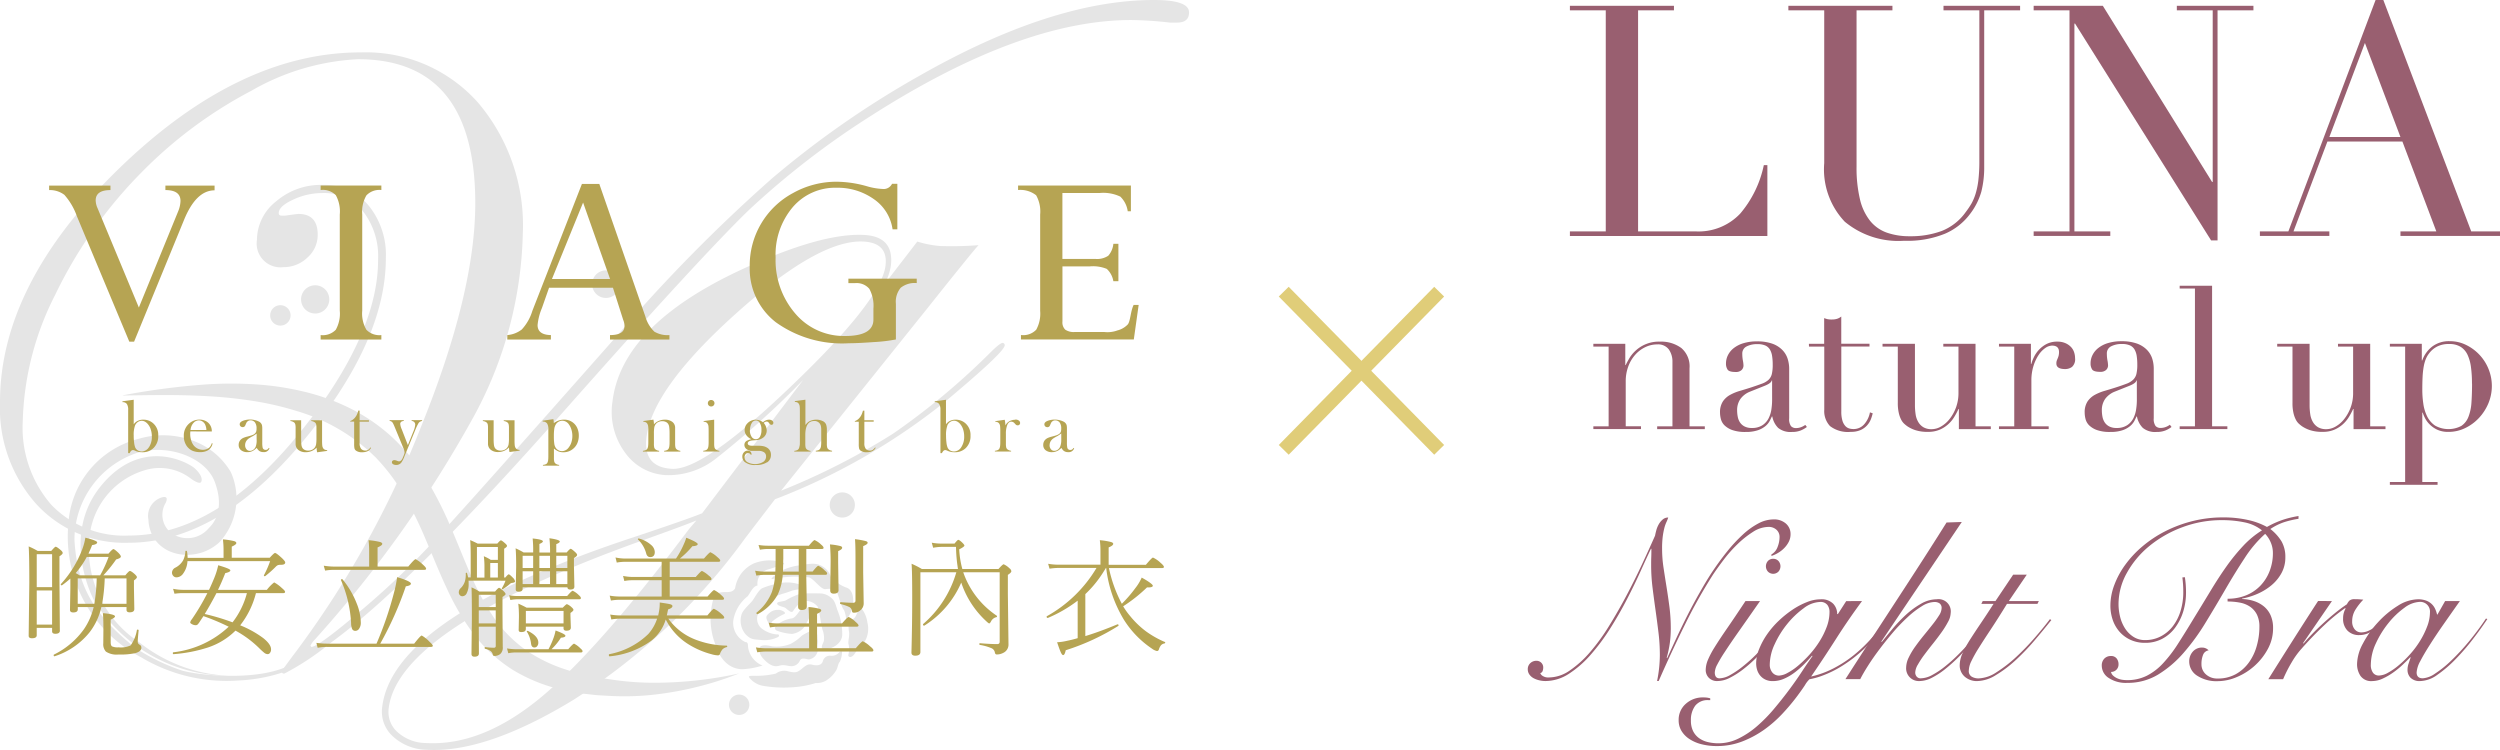 <svg xmlns="http://www.w3.org/2000/svg" xmlns:xlink="http://www.w3.org/1999/xlink" width="180" height="54" viewBox="0 0 180 54">
  <rect x="0" y="0" width="180" height="54" fill="#333333" stroke="none"/>
  <defs>
    <clipPath id="clip-path">
      <rect id="Rectangle_1" data-name="Rectangle 1" width="85.612" height="54" fill="none"/>
    </clipPath>
    <clipPath id="clip-path-2">
      <rect id="Rectangle_2" data-name="Rectangle 2" width="70" height="53.715" fill="none"/>
    </clipPath>
    <clipPath id="clip-logo">
      <rect width="180" height="54"/>
    </clipPath>
  </defs>
  <g id="logo" clip-path="url(#clip-logo)">
    <rect width="180" height="54" fill="#fff"/>
    <g id="x" transform="translate(1 -0.182)">
      <line id="Line_1" data-name="Line 1" x2="0.14" y2="15.967" transform="translate(102.62 21.182) rotate(45)" fill="none" stroke="#e0cd79" stroke-width="1"/>
      <line id="Line_2" data-name="Line 2" x1="0.14" y2="15.967" transform="translate(102.719 32.472) rotate(135)" fill="none" stroke="#e0cd79" stroke-width="1"/>
    </g>
    <g id="Group_2" data-name="Group 2">
      <g id="Group_1" data-name="Group 1" clip-path="url(#clip-path)">
        <path id="Path_1" data-name="Path 1" d="M85.612.89q0,.736-.863.736h-.524a26.8,26.8,0,0,0-2.774-.184q-7.954,0-18.744,6.9a59.589,59.589,0,0,0-8.786,6.779q-3.484,3.376-13.071,14.2Q29.534,42.148,23.8,46.289A19.049,19.049,0,0,1,20.47,48.5c-.123,0-.185-.057-.185-.169q0-.031.678-.951A69.539,69.539,0,0,0,30.32,30.715q3.9-9.635,3.9-16.08,0-10.371-8.447-10.372A17.039,17.039,0,0,0,18.1,6.534a31.779,31.779,0,0,0-7.923,5.89,32.665,32.665,0,0,0-6.212,8.819,21.175,21.175,0,0,0-2.327,9.1A8.452,8.452,0,0,0,3.7,36.351a7.273,7.273,0,0,0,5.58,2.208q6.844,0,13.318-8.711,4.624-6.228,4.624-11.136A5.29,5.29,0,0,0,26.127,15.2a3.647,3.647,0,0,0-2.944-1.3,4.936,4.936,0,0,0-2.081.476q-1.033.476-1.033.966c0,.122.072.184.216.184h.247c.575-.081.894-.122.956-.122q1.388,0,1.387,1.5a2.169,2.169,0,0,1-.74,1.641,2.452,2.452,0,0,1-1.727.69A1.713,1.713,0,0,1,18.5,17.27a3.552,3.552,0,0,1,1.387-2.776,4.924,4.924,0,0,1,3.3-1.181,4.2,4.2,0,0,1,3.33,1.457,5.622,5.622,0,0,1,1.264,3.819q0,6.012-5.976,13.19-6.1,7.3-12.568,7.3a8.6,8.6,0,0,1-6.654-2.821A10.4,10.4,0,0,1,0,28.957Q0,20.431,8.606,12.1T25.973,3.773a10.8,10.8,0,0,1,8.436,3.605,13.645,13.645,0,0,1,3.233,9.467A28.865,28.865,0,0,1,34.1,30.01,85.919,85.919,0,0,1,22.659,46.059a1.632,1.632,0,0,0-.308.429l.062.092q.523,0,3.853-2.854a58.129,58.129,0,0,0,5.3-5.124Q34.035,35.932,44.578,24A115.444,115.444,0,0,1,55.554,12.873,67.623,67.623,0,0,1,66.189,5.462Q75.777,0,83.083,0q2.527,0,2.528.89" fill="#e5e5e5"/>
        <path id="Path_2" data-name="Path 2" d="M130.814,60.846q-.06.509-4.393,4.124a45.755,45.755,0,0,1-12.14,6.935l-2.135,2.789a45.149,45.149,0,0,1-12.4,11.669q-6.3,3.826-10.539,3.579a3.68,3.68,0,0,1-2.45-.976A2.4,2.4,0,0,1,86,86.874q.769-6.521,18.174-12.26,3.76-1.253,4.861-1.7l7.274-9.6a64.035,64.035,0,0,1-6.326,5.7,5.537,5.537,0,0,1-3.514,1.155,3.854,3.854,0,0,1-3-1.648,4.927,4.927,0,0,1-.889-3.639q.649-5.5,9.288-9.513,5.77-2.672,8.857-2.493,2.153.126,1.9,2.225a3.926,3.926,0,0,1-.484,1.349l2.388-3.1a7.463,7.463,0,0,0,1.66.322,24.429,24.429,0,0,0,2.753-.063q-.285.271-3.72,4.587l-10.5,13.092a49.438,49.438,0,0,0,8.053-4.1,51.066,51.066,0,0,0,7.115-5.948q.613-.6.793-.594a.167.167,0,0,1,.139.2m-22.2,12.585q-.723.31-4.269,1.576-17.21,6.232-17.885,11.957a1.938,1.938,0,0,0,.63,1.7,3.1,3.1,0,0,0,2.038.792q3.947.23,8.1-3.129T108.1,74.042Zm13.619-18.355q.191-1.622-1.567-1.725-3.229-.188-9.231,5.209t-6.415,8.9q-.252,2.131,1.83,2.253,2.117.124,7.844-5.242,7.231-6.782,7.539-9.391" transform="translate(-58.483 -35.958)" fill="#e5e5e5"/>
        <path id="Path_3" data-name="Path 3" d="M69.817,65.244A1.016,1.016,0,1,1,68.8,64.233a1.013,1.013,0,0,1,1.016,1.011" transform="translate(-46.108 -43.692)" fill="#e5e5e5"/>
        <path id="Path_4" data-name="Path 4" d="M188.624,111.763a.906.906,0,1,1-.906-.9.9.9,0,0,1,.906.9" transform="translate(-127.072 -75.41)" fill="#e5e5e5"/>
        <path id="Path_5" data-name="Path 5" d="M135.3,61.864a.992.992,0,1,1-.992-.987.99.99,0,0,1,.992.987" transform="translate(-90.683 -41.409)" fill="#e5e5e5"/>
        <path id="Path_6" data-name="Path 6" d="M62.3,69.448a.734.734,0,1,1-.734-.73.732.732,0,0,1,.734.73" transform="translate(-41.379 -46.743)" fill="#e5e5e5"/>
        <path id="Path_7" data-name="Path 7" d="M165.592,157.118a.733.733,0,1,1-.734-.73.732.732,0,0,1,.734.73" transform="translate(-111.64 -106.377)" fill="#e5e5e5"/>
        <path id="Path_8" data-name="Path 8" d="M27.647,87.257c1.966-.028,4.026-.077,6.141.05a32.045,32.045,0,0,1,3.2.334,21.71,21.71,0,0,1,3.192.735A13.491,13.491,0,0,1,45.841,91.7a13.918,13.918,0,0,1,2.046,2.718,28.725,28.725,0,0,1,1.58,3.226c.486,1.134.947,2.3,1.484,3.445a17.891,17.891,0,0,0,1.941,3.321,10.834,10.834,0,0,0,2.856,2.612,11.931,11.931,0,0,0,3.442,1.4l.438.1c.146.035.293.054.439.081.293.047.583.111.874.136s.58.068.867.094l.853.048a19.21,19.21,0,0,0,3.347-.1,23.851,23.851,0,0,0,3.135-.583,23.109,23.109,0,0,0,2.881-.932,28.642,28.642,0,0,1-6.066.672,20.652,20.652,0,0,1-3.182-.24l-.81-.12c-.268-.049-.532-.106-.8-.157s-.528-.128-.792-.191c-.131-.035-.265-.063-.394-.105l-.388-.124a11.027,11.027,0,0,1-2.906-1.406,9.563,9.563,0,0,1-2.289-2.3,17.708,17.708,0,0,1-1.653-3.029c-.486-1.09-.932-2.245-1.434-3.417a26.806,26.806,0,0,0-1.733-3.45,14.8,14.8,0,0,0-2.429-3.041,13.032,13.032,0,0,0-3.134-2.18,15.613,15.613,0,0,0-3.446-1.23,20.456,20.456,0,0,0-3.454-.5,27.367,27.367,0,0,0-3.327,0,51.469,51.469,0,0,0-6.142.794" transform="translate(-18.806 -58.779)" fill="#e5e5e5"/>
        <path id="Path_9" data-name="Path 9" d="M161.766,128.2a.493.493,0,0,1-.372.253c-.3.069-.894-.115-1.161.4a5.148,5.148,0,0,0,.116,3.406c.5,1.605,1.52,1.767,1.938,1.767a5.61,5.61,0,0,0,1.451-.266,1.67,1.67,0,0,1-1.044-1.373c0-.381-.162-.289-.209-.324a1.523,1.523,0,0,1-.847-1.57,2.787,2.787,0,0,1,1.033-1.72c.209-.277.382-.728.708-.774a1.051,1.051,0,0,1,.754-1.155c.592-.173,1.172-.392,1.172-.392s-.082-.208-.488-.208a3.082,3.082,0,0,0-1.694.161,2.352,2.352,0,0,0-1.357,1.791" transform="translate(-108.837 -85.842)" fill="#e5e5e5"/>
        <path id="Path_10" data-name="Path 10" d="M173.755,128.057a8.615,8.615,0,0,1,2.663-.122c.383.156.8.831,1.149.849,0,0,.626-.1.783.1s.383,1.23.575,1.4a2.119,2.119,0,0,1,.157.744,3.681,3.681,0,0,0,.487-.987c.017-.278.122-1.109-.418-1.351a2.516,2.516,0,0,1-1.184-.838,1.371,1.371,0,0,0-1.41-.894,8.494,8.494,0,0,0-.923.121,4.231,4.231,0,0,0-1.427.485c-.331.278-.619.515-.453.485" transform="translate(-118.157 -86.364)" fill="#e5e5e5"/>
        <path id="Path_11" data-name="Path 11" d="M191.356,137.676s-.263.069-.3.242a1.715,1.715,0,0,0,0,.676c.052.329-.1.728-.033.9a1.618,1.618,0,0,1-.018.762c-.019.19.242.26.486-.122s.383-.433.383-.433a1.832,1.832,0,0,0,.5-1.784,2.024,2.024,0,0,0-.383-.953c-.1-.121-.171-.138-.277.1s-.175.515-.365.606" transform="translate(-129.925 -93.107)" fill="#e5e5e5"/>
        <path id="Path_12" data-name="Path 12" d="M175.328,146.678a1.791,1.791,0,0,1-.157.675c-.122.139-.122.278-.226.555a2.165,2.165,0,0,1-.8.831,1.322,1.322,0,0,1-.713.156,6.9,6.9,0,0,1-1.741.311,8.792,8.792,0,0,1-2.124-.121,1.644,1.644,0,0,1-.914-.571c-.043-.087-.1-.138.322-.138a6.219,6.219,0,0,0,1.584-.159,1,1,0,0,1,.923-.153c.47.1.592.087.9-.156s.458-.416.8-.33.676.052.763-.259a.526.526,0,0,1,.609-.381.726.726,0,0,0,.575-.26c.122-.122.2-.087.192,0" transform="translate(-114.699 -99.718)" fill="#e5e5e5"/>
        <path id="Path_13" data-name="Path 13" d="M169.742,131.967a6.858,6.858,0,0,0,.731-.242,4.2,4.2,0,0,1,.8-.122c.052,0,.192-.225-.452-.381a2.84,2.84,0,0,0-1.393,0,5.51,5.51,0,0,0-1.1.328c-.244.122-.522.641-.679.867s-.731.69-.818,1.055a1.523,1.523,0,0,0,.278,1.37c.383.416.575.381,1.1.433a2.226,2.226,0,0,0,1.288-.225c.087-.121.035-.191-.139-.173a2.093,2.093,0,0,1-1.1-.451.92.92,0,0,1-.226-1.039A3.384,3.384,0,0,1,169,132.3a3.207,3.207,0,0,1,.745-.329" transform="translate(-113.448 -89.199)" fill="#e5e5e5"/>
        <path id="Path_14" data-name="Path 14" d="M170.994,143.139s-.122.312.313.762.766.555,1.114.45.592.04.887.037a.664.664,0,0,0,.592-.418c.139-.243.5-.069.627-.069a.745.745,0,0,0,.644-.6c-.052-.528.035-.573,0-.793s.018-.6-.244-.757a4.67,4.67,0,0,0-.888.433,3.248,3.248,0,0,1-.835.606,2.66,2.66,0,0,1-1.3.173c-.39-.1-.936-.152-.913.173" transform="translate(-116.301 -96.422)" fill="#e5e5e5"/>
        <path id="Path_15" data-name="Path 15" d="M178.246,136.2a1.705,1.705,0,0,1,.1.831c-.1.242-.29.554.029.589s1.295-.295,1.294-1.074a4.448,4.448,0,0,0-.314-1.666c-.1-.222-.184-.725-.422-.915a1.31,1.31,0,0,0-.736-.364c-.286-.018-1.191-.018-1.487,0a5,5,0,0,0-1.114.5c-.244.1-.662.07-.61.243s.47.208.592.295.418.409.54.239.5-.742.87-.742a1.086,1.086,0,0,1,.914.415c.113.243.252,1.34.34,1.646" transform="translate(-119.028 -90.868)" fill="#e5e5e5"/>
        <path id="Path_16" data-name="Path 16" d="M177.184,137.019a6.782,6.782,0,0,1-.615,1.247,1.4,1.4,0,0,1-.851.45,3.893,3.893,0,0,1-1.066-.225c-.169-.052-.274-.294.074-.485a2.036,2.036,0,0,1,.94-.4c.383-.018.587-.728.9-.762s.695-.025.615.173" transform="translate(-118.694 -93.074)" fill="#e5e5e5"/>
        <path id="Path_17" data-name="Path 17" d="M173.839,137.6a4.006,4.006,0,0,0-.863.532c-.043.127-.217.269-.356-.036s-.07-.391.209-.617a.885.885,0,0,1,.592-.173c.122-.035.632.184.418.294" transform="translate(-117.371 -93.394)" fill="#e5e5e5"/>
        <path id="Path_18" data-name="Path 18" d="M22.372,102.875a1.669,1.669,0,0,0,.416,2.188,2.008,2.008,0,0,0,2.7-.384c.535-.5,1.07-1.568.416-3.312s-3.269-2.72-5.467-2.128a6.6,6.6,0,0,0-4.635,6.3c.208,3.84,1.872,5.711,4.338,7.751a14.307,14.307,0,0,0,3.358,1.646c.891.3,5.4.879,7.844-.384,0,.177-.417.491-.417.491a11.79,11.79,0,0,1-3.3.623,11.985,11.985,0,0,1-7.034-1.676,9.788,9.788,0,0,1-5.229-9.579,6.73,6.73,0,0,1,5.08-6.149,6.151,6.151,0,0,1,4,.181,5.226,5.226,0,0,1,2.618,2.22,4.638,4.638,0,0,1-.846,5.075,3.512,3.512,0,0,1-1.256.721c-1.823.559-3.738-.364-3.832-2.374a1.394,1.394,0,0,1,1.07-1.626c.267-.029.308.112.178.414" transform="translate(-10.441 -66.672)" fill="#e5e5e5"/>
        <path id="Path_19" data-name="Path 19" d="M28.82,118.53a11.138,11.138,0,0,1-6.477-2.433,8.049,8.049,0,0,1-3.536-7.746,5.6,5.6,0,0,1,4.13-4.671,3.678,3.678,0,0,1,3.15.65s.624.473.743.236-.059-.605-.475-.982-3.8-2.329-6.745,1.278-.535,8.159-.535,8.159a11.416,11.416,0,0,0,9.745,5.507" transform="translate(-12.344 -69.871)" fill="#e5e5e5"/>
        <path id="Path_20" data-name="Path 20" d="M9.939,43.432l3.762,9h.345l3.585-8.739q.871-2.155,2.209-2.154v-.34H16.3v.321q1.087,0,1.087.784a2.138,2.138,0,0,1-.176.766l-2.822,6.906-2.974-7.152a1.425,1.425,0,0,1-.135-.558q0-.745,1.064-.746v-.321H7.928v.321a1.722,1.722,0,0,1,1.1.345,4.7,4.7,0,0,1,.912,1.572m21.909,8.523a1.3,1.3,0,0,1-1.077-.383,2.314,2.314,0,0,1-.3-1.376V43.283a2.337,2.337,0,0,1,.3-1.381,1.291,1.291,0,0,1,1.077-.387v-.321H27.477v.321a1.31,1.31,0,0,1,1.093.373,2.43,2.43,0,0,1,.285,1.395V50.2a2.375,2.375,0,0,1-.29,1.38,1.3,1.3,0,0,1-1.088.379v.321h4.371Zm12.208,0q-.96-.018-.96-.72a4.094,4.094,0,0,1,.311-1.221l.515-1.468h4.6l.74,2.32a1.173,1.173,0,0,1,.093.426q0,.663-1.045.663v.321H52.59v-.321a1.869,1.869,0,0,1-1.084-.246,2.409,2.409,0,0,1-.648-1.089l-3.318-9.55H46.29l-3.569,9.141a3.463,3.463,0,0,1-.757,1.337,1.942,1.942,0,0,1-1.047.406v.321h3.138Zm2.317-9.543,1.942,5.506H44.131Zm24.021,5.483h-4.92v.321h.466a1.205,1.205,0,0,1,1.041.407,2.547,2.547,0,0,1,.295,1.429v.784q0,1.185-2.04,1.184a4.579,4.579,0,0,1-3.578-1.607,5.87,5.87,0,0,1-1.424-4.043,5.288,5.288,0,0,1,1.232-3.623,4.014,4.014,0,0,1,3.159-1.4,4.486,4.486,0,0,1,2.678.817,3.168,3.168,0,0,1,1.352,2.177H69V41.07h-.383a.672.672,0,0,1-.684.369,4.8,4.8,0,0,1-1.14-.2,8.223,8.223,0,0,0-2.165-.321,6.4,6.4,0,0,0-3.133.812,5.909,5.909,0,0,0-3.123,5.32,4.867,4.867,0,0,0,1.88,3.987,8.164,8.164,0,0,0,5.246,1.511q.642,0,1.807-.084a11.571,11.571,0,0,0,1.59-.189V49.712a1.575,1.575,0,0,1,.347-1.159,1.623,1.623,0,0,1,1.155-.337ZM79,51.572a1.29,1.29,0,0,1-1.1.383v.321h8.125l.35-2.487h-.362c-.228.46-.233,1.21-.433,1.415a1.553,1.553,0,0,1-.736.421,2.046,2.046,0,0,1-.946.113H81.776a1.077,1.077,0,0,1-.689-.17.732.732,0,0,1-.2-.586V47.014h1.968a2.633,2.633,0,0,1,1.222.179,1.543,1.543,0,0,1,.476.888h.363V45.387h-.363a1.507,1.507,0,0,1-.368.861,1.453,1.453,0,0,1-.948.227H80.884V41.732h2.664a2.851,2.851,0,0,1,1.507.259,1.82,1.82,0,0,1,.533,1.054h.228V41.194H77.693v.321a1.83,1.83,0,0,1,1.3.379,2.4,2.4,0,0,1,.29,1.389v6.932A2.4,2.4,0,0,1,79,51.572M14.715,58.05a.88.88,0,0,0-.486.13.949.949,0,0,0-.211.2V56.616l-.809.111v.064a.363.363,0,0,1,.316.129.741.741,0,0,1,.094.426v3.114h.106c.069-.146.148-.22.238-.22a.3.3,0,0,1,.108.025l.148.062a1.182,1.182,0,0,0,.426.068,1.1,1.1,0,0,0,.785-.289,1.182,1.182,0,0,0,.354-.907,1.108,1.108,0,0,0-.369-.891,1.037,1.037,0,0,0-.7-.257m.4,1.979a.624.624,0,0,1-.531.308.506.506,0,0,1-.272-.075.459.459,0,0,1-.18-.2,1.288,1.288,0,0,1-.082-.348,3.917,3.917,0,0,1-.032-.522,1.983,1.983,0,0,1,.095-.721.563.563,0,0,1,.194-.246.481.481,0,0,1,.285-.094.5.5,0,0,1,.248.068.763.763,0,0,1,.221.2,1.128,1.128,0,0,1,.194.382,1.6,1.6,0,0,1,.069.473,1.366,1.366,0,0,1-.209.783M19.642,58.9a.821.821,0,0,0-.193-.559.812.812,0,0,0-.3-.219,1,1,0,0,0-.391-.076,1.1,1.1,0,0,0-.706.247,1.135,1.135,0,0,0-.426.937,1.194,1.194,0,0,0,.225.738,1,1,0,0,0,.394.319,1.375,1.375,0,0,0,.558.1,1.039,1.039,0,0,0,.6-.157.746.746,0,0,0,.295-.469l-.056-.02a.753.753,0,0,1-.163.3.584.584,0,0,1-.212.132.76.76,0,0,1-.27.047.833.833,0,0,1-.367-.084.847.847,0,0,1-.294-.234,1.092,1.092,0,0,1-.183-.367,1.531,1.531,0,0,1-.067-.451c0-.039,0-.1.011-.188Zm-1.332-.6a.51.51,0,0,1,.4-.2.462.462,0,0,1,.252.076.553.553,0,0,1,.19.206,1.013,1.013,0,0,1,.1.41H18.109a.876.876,0,0,1,.2-.495m4.413.776a.74.74,0,0,1-.184.095q-.11.04-.34.1a1.7,1.7,0,0,0-.3.1.642.642,0,0,0-.182.131.519.519,0,0,0-.14.369.467.467,0,0,0,.171.38.709.709,0,0,0,.462.141.809.809,0,0,0,.4-.1,1.778,1.778,0,0,0,.267-.21.691.691,0,0,0,.17.213.506.506,0,0,0,.312.093.409.409,0,0,0,.436-.279l-.045-.027a.448.448,0,0,1-.109.117.245.245,0,0,1-.128.029.21.21,0,0,1-.216-.188,1.745,1.745,0,0,1-.022-.34v-.982a1.209,1.209,0,0,0-.021-.269.419.419,0,0,0-.215-.255,1.194,1.194,0,0,0-.3-.109,1.454,1.454,0,0,0-.341-.043,1.5,1.5,0,0,0-.3.031,1.11,1.11,0,0,0-.256.079c-.128.061-.191.138-.191.228a.2.2,0,0,0,.06.15.209.209,0,0,0,.151.06.19.19,0,0,0,.19-.126l.066-.153a.34.34,0,0,1,.32-.211.4.4,0,0,1,.173.04.4.4,0,0,1,.136.106.719.719,0,0,1,.116.455.643.643,0,0,1-.032.227.317.317,0,0,1-.116.145m.154-.038v.443A1.288,1.288,0,0,1,22.8,60a.5.5,0,0,1-.173.216.415.415,0,0,1-.244.081.3.3,0,0,1-.244-.114.438.438,0,0,1-.1-.29.555.555,0,0,1,.124-.358.71.71,0,0,1,.134-.127,2.51,2.51,0,0,1,.266-.156,1.87,1.87,0,0,0,.314-.211M27.219,60.4l.727-.1v-.056a.454.454,0,0,1-.183-.041.3.3,0,0,1-.111-.107.471.471,0,0,1-.057-.179,3.417,3.417,0,0,1-.014-.382V58.091H26.8v.058a.546.546,0,0,1,.275.106.281.281,0,0,1,.081.141,1.206,1.206,0,0,1,.02.261l0,.2v.52a2.764,2.764,0,0,1-.025.445.572.572,0,0,1-.1.239.5.5,0,0,1-.2.159.666.666,0,0,1-.277.059.552.552,0,0,1-.243-.052.4.4,0,0,1-.166-.142.6.6,0,0,1-.072-.224,3.246,3.246,0,0,1-.02-.421V58.091H25.3v.058a.561.561,0,0,1,.275.106.3.3,0,0,1,.079.141,1.153,1.153,0,0,1,.021.261l0,.2v.923a.548.548,0,0,0,.2.451.825.825,0,0,0,.531.162,1.068,1.068,0,0,0,.783-.332,1.6,1.6,0,0,0,.034.332m2.969-3-.027.088a1.387,1.387,0,0,1-.1.251,1.076,1.076,0,0,1-.14.2.74.74,0,0,1-.318.215v.043h.283V59.8a1.481,1.481,0,0,0,.024.321.29.29,0,0,0,.1.152.686.686,0,0,0,.454.122.881.881,0,0,0,.393-.077.545.545,0,0,0,.245-.237l-.04-.034a.688.688,0,0,1-.174.179.37.37,0,0,1-.2.049.427.427,0,0,1-.177-.037.336.336,0,0,1-.132-.1.647.647,0,0,1-.1-.4V58.192h.672v-.1h-.672V57.4Zm2.492.914a2.557,2.557,0,0,1,.111.241l.079.191.547,1.323a1.107,1.107,0,0,1,.1.342.576.576,0,0,1-.053.2l-.082.2c-.069.165-.157.248-.266.248a.191.191,0,0,1-.059-.009c-.017-.005-.054-.019-.112-.042a.44.44,0,0,0-.158-.037.2.2,0,0,0-.132.041.135.135,0,0,0-.05.109.163.163,0,0,0,.086.143.417.417,0,0,0,.226.054.455.455,0,0,0,.362-.168,1.911,1.911,0,0,0,.222-.435l.767-1.869a3.824,3.824,0,0,1,.243-.523.377.377,0,0,1,.1-.109.639.639,0,0,1,.168-.067v-.058h-.756v.058a.309.309,0,0,1,.193.087.266.266,0,0,1,.067.19,1.659,1.659,0,0,1-.143.507l-.386.957-.442-1.138a1.253,1.253,0,0,1-.108-.379.192.192,0,0,1,.1-.18.477.477,0,0,1,.156-.043v-.058H32.443v.058a.313.313,0,0,1,.158.061.326.326,0,0,1,.08.1m6.826.082a1.177,1.177,0,0,1,.02.261l0,.2v.923a.548.548,0,0,0,.2.451.825.825,0,0,0,.531.162,1.065,1.065,0,0,0,.782-.332,1.6,1.6,0,0,0,.035.332l.727-.1v-.056a.45.45,0,0,1-.182-.041.3.3,0,0,1-.112-.107.465.465,0,0,1-.056-.179,3.417,3.417,0,0,1-.014-.382V58.091h-.777v.058a.544.544,0,0,1,.274.106.281.281,0,0,1,.081.141,1.207,1.207,0,0,1,.02.261l0,.2v.52a2.753,2.753,0,0,1-.025.445.567.567,0,0,1-.1.239.5.5,0,0,1-.2.159.665.665,0,0,1-.277.059.554.554,0,0,1-.243-.052.4.4,0,0,1-.166-.142.6.6,0,0,1-.072-.224,3.259,3.259,0,0,1-.02-.421V58.091h-.777v.058a.56.56,0,0,1,.275.106.3.3,0,0,1,.08.141m4.723-.382-.772.109v.066a.369.369,0,0,1,.316.128.741.741,0,0,1,.094.427v1.834c0,.154,0,.272-.012.356a.568.568,0,0,1-.041.185.26.26,0,0,1-.111.131.716.716,0,0,1-.227.058v.056h1.169v-.056a.533.533,0,0,1-.273-.106.3.3,0,0,1-.082-.142,1.2,1.2,0,0,1-.021-.264v-.183l0-.487a1.388,1.388,0,0,0,.334.213.919.919,0,0,0,.342.058,1.066,1.066,0,0,0,.715-.257,1.053,1.053,0,0,0,.3-.412,1.381,1.381,0,0,0,.1-.538,1.308,1.308,0,0,0-.1-.511A1.01,1.01,0,0,0,45,58.05a1.163,1.163,0,0,0-.372.057,1.545,1.545,0,0,0-.367.19v-.05a1.044,1.044,0,0,0-.029-.234m.068.689a.842.842,0,0,1,.113-.317.549.549,0,0,1,.461-.258.581.581,0,0,1,.482.271,1.193,1.193,0,0,1,.18.376,1.564,1.564,0,0,1,.065.447,1.511,1.511,0,0,1-.068.454,1.176,1.176,0,0,1-.195.377.608.608,0,0,1-.487.265.56.56,0,0,1-.437-.224.722.722,0,0,1-.113-.3,3.57,3.57,0,0,1-.031-.553A3.5,3.5,0,0,1,44.3,58.7m7.172-.321v-.043a1.215,1.215,0,0,0-.037-.288l-.724.1V58.2a.483.483,0,0,1,.182.04A.281.281,0,0,1,51,58.35a.405.405,0,0,1,.058.178,3.66,3.66,0,0,1,.013.382v.653c0,.155,0,.273-.012.355a.6.6,0,0,1-.041.185.281.281,0,0,1-.111.13.708.708,0,0,1-.227.06v.055h1.168v-.055a.542.542,0,0,1-.272-.11.272.272,0,0,1-.082-.138,1.186,1.186,0,0,1-.021-.264l0-.2v-.52a2.7,2.7,0,0,1,.025-.445.562.562,0,0,1,.1-.239.5.5,0,0,1,.2-.16.649.649,0,0,1,.275-.058.585.585,0,0,1,.251.052.392.392,0,0,1,.174.144.522.522,0,0,1,.075.217A3.29,3.29,0,0,1,52.6,59v.563c0,.153,0,.272-.012.354a.578.578,0,0,1-.041.184.274.274,0,0,1-.111.132.718.718,0,0,1-.228.06v.055h1.169v-.055a.54.54,0,0,1-.272-.11.275.275,0,0,1-.082-.138A1.211,1.211,0,0,1,53,59.78V58.656a.529.529,0,0,0-.2-.446.865.865,0,0,0-.545-.159,1.061,1.061,0,0,0-.78.331m4.712,1.911a.552.552,0,0,1-.272-.109.277.277,0,0,1-.082-.139,1.182,1.182,0,0,1-.021-.264l0-.2V58.05l-.761.1V58.2a.48.48,0,0,1,.182.04.283.283,0,0,1,.109.108.418.418,0,0,1,.058.178c.008.074.013.2.013.382v.653c0,.155,0,.273-.012.355a.592.592,0,0,1-.041.185.279.279,0,0,1-.111.13.7.7,0,0,1-.227.06v.055h1.169ZM55.594,57.1a.236.236,0,0,0,.171-.067.238.238,0,0,0,0-.334.25.25,0,0,0-.34,0,.237.237,0,0,0,0,.334.234.234,0,0,0,.171.067m4.033,4.023a.625.625,0,0,0,.27-.539.572.572,0,0,0-.233-.487.844.844,0,0,0-.278-.129,1.644,1.644,0,0,0-.389-.04H58.56c-.221,0-.331-.058-.331-.17,0-.13.13-.2.389-.218.189-.012.3-.021.337-.027a.939.939,0,0,0,.332-.134.629.629,0,0,0,.308-.55.851.851,0,0,0-.216-.542.312.312,0,0,1,.205-.1.173.173,0,0,1,.143.063l.061.08a.2.2,0,0,0,.154.091.118.118,0,0,0,.093-.043.14.14,0,0,0,.038-.1.205.205,0,0,0-.1-.17.358.358,0,0,0-.209-.056.547.547,0,0,0-.216.042.952.952,0,0,0-.224.139.922.922,0,0,0-.518-.181.779.779,0,0,0-.326.07.808.808,0,0,0-.275.192.676.676,0,0,0-.2.477.633.633,0,0,0,.127.383.9.9,0,0,0,.357.281,1.355,1.355,0,0,0-.328.114.335.335,0,0,0-.174.3.378.378,0,0,0,.164.306.662.662,0,0,0,.417.123h.421a.7.7,0,0,1,.415.1.348.348,0,0,1,.145.3.466.466,0,0,1-.218.4,1.154,1.154,0,0,1-1.12.014A.408.408,0,0,1,58,60.76a.341.341,0,0,1,.07-.221.224.224,0,0,1,.181-.084.2.2,0,0,1,.111.028.314.314,0,0,1,.09.1l.047-.014v-.029a.248.248,0,0,0-.075-.188.27.27,0,0,0-.195-.073.365.365,0,0,0-.277.124.428.428,0,0,0-.114.3.508.508,0,0,0,.153.376,1.159,1.159,0,0,0,.818.234,1.389,1.389,0,0,0,.815-.2M58.387,58.81a1.122,1.122,0,0,1,.035-.276.807.807,0,0,1,.092-.234.347.347,0,0,1,.306-.191.3.3,0,0,1,.258.146.9.9,0,0,1,.137.524.985.985,0,0,1-.105.5.328.328,0,0,1-.3.178.356.356,0,0,1-.307-.18.828.828,0,0,1-.12-.465m3.577,1.107a.6.6,0,0,1-.041.184.277.277,0,0,1-.112.132.7.7,0,0,1-.227.06v.055h1.168v-.055a.542.542,0,0,1-.272-.11.277.277,0,0,1-.082-.138,1.191,1.191,0,0,1-.021-.264l0-.2V59.16q0-1.014.638-1.014a.477.477,0,0,1,.38.156.5.5,0,0,1,.1.193,1.246,1.246,0,0,1,.029.3v.84a2.194,2.194,0,0,1-.019.336.415.415,0,0,1-.066.18.27.27,0,0,1-.107.091.816.816,0,0,1-.2.046v.055H64.3v-.055a.544.544,0,0,1-.272-.11.27.27,0,0,1-.082-.138,1.167,1.167,0,0,1-.021-.264l0-.2V58.8a1.122,1.122,0,0,0-.054-.4.485.485,0,0,0-.2-.227,1.091,1.091,0,0,0-.954-.029.7.7,0,0,0-.172.111,1.573,1.573,0,0,0-.164.178v-1.82l-.761.1v.058a.521.521,0,0,1,.182.039.283.283,0,0,1,.108.107.422.422,0,0,1,.059.18q.013.112.013.382v2.081c0,.156,0,.276-.012.358m5.259.31a.37.37,0,0,1-.2.049.428.428,0,0,1-.177-.037.338.338,0,0,1-.132-.1.647.647,0,0,1-.095-.4V58.192h.672v-.1h-.672V57.4h-.1l-.027.088a1.437,1.437,0,0,1-.1.251,1.081,1.081,0,0,1-.141.2.739.739,0,0,1-.318.215v.043h.283V59.8a1.434,1.434,0,0,0,.024.321.289.289,0,0,0,.1.152.687.687,0,0,0,.455.122.883.883,0,0,0,.392-.077.546.546,0,0,0,.244-.237l-.039-.034a.683.683,0,0,1-.174.179m4.879-2.88v3.114h.106c.069-.146.148-.22.238-.22a.3.3,0,0,1,.108.025l.148.062a1.181,1.181,0,0,0,.426.068,1.1,1.1,0,0,0,.785-.289,1.182,1.182,0,0,0,.354-.907,1.109,1.109,0,0,0-.37-.891,1.036,1.036,0,0,0-.7-.257.88.88,0,0,0-.486.13.956.956,0,0,0-.211.2V56.616l-.809.111v.064a.363.363,0,0,1,.316.129.743.743,0,0,1,.094.426m.494,1.12a.562.562,0,0,1,.2-.246.481.481,0,0,1,.284-.094.5.5,0,0,1,.247.068.757.757,0,0,1,.222.2,1.129,1.129,0,0,1,.195.382,1.613,1.613,0,0,1,.068.473,1.361,1.361,0,0,1-.209.783.623.623,0,0,1-.531.308.508.508,0,0,1-.272-.075.462.462,0,0,1-.18-.2,1.3,1.3,0,0,1-.082-.348,3.917,3.917,0,0,1-.032-.522,1.992,1.992,0,0,1,.095-.721m4.89-.417a.833.833,0,0,0-.5.157.753.753,0,0,0-.214.251,2.251,2.251,0,0,0-.045-.408l-.682.1V58.2a.482.482,0,0,1,.183.04.285.285,0,0,1,.109.108.414.414,0,0,1,.058.178,3.785,3.785,0,0,1,.013.382v.653c0,.155,0,.273-.012.355a.592.592,0,0,1-.041.185.279.279,0,0,1-.111.13.705.705,0,0,1-.227.06v.055h1.169v-.055a.542.542,0,0,1-.272-.11.274.274,0,0,1-.082-.138,1.191,1.191,0,0,1-.021-.264l0-.2v-.5a1.685,1.685,0,0,1,.1-.65c.067-.155.16-.234.28-.234a.305.305,0,0,1,.23.1l.082.089a.2.2,0,0,0,.156.075.173.173,0,0,0,.126-.048.164.164,0,0,0,.049-.122.212.212,0,0,0-.082-.169.394.394,0,0,0-.262-.077m3.051,2.25a1.763,1.763,0,0,0,.267-.21.7.7,0,0,0,.17.213.506.506,0,0,0,.312.093.41.41,0,0,0,.436-.279l-.045-.027a.459.459,0,0,1-.109.117.247.247,0,0,1-.129.029.21.21,0,0,1-.216-.188,1.745,1.745,0,0,1-.022-.34v-.982a1.215,1.215,0,0,0-.02-.269.422.422,0,0,0-.215-.255,1.191,1.191,0,0,0-.3-.109,1.461,1.461,0,0,0-.342-.043,1.5,1.5,0,0,0-.3.031,1.11,1.11,0,0,0-.256.079c-.128.061-.191.138-.191.228a.2.2,0,0,0,.06.15.209.209,0,0,0,.151.06.191.191,0,0,0,.191-.126l.066-.153a.341.341,0,0,1,.32-.211.4.4,0,0,1,.173.04.4.4,0,0,1,.136.106.719.719,0,0,1,.116.455.652.652,0,0,1-.032.227.319.319,0,0,1-.116.145.742.742,0,0,1-.184.095q-.109.04-.34.1a1.684,1.684,0,0,0-.3.1.635.635,0,0,0-.183.131.52.52,0,0,0-.14.369.466.466,0,0,0,.17.38.709.709,0,0,0,.462.141.809.809,0,0,0,.4-.1m-.572-.4a.558.558,0,0,1,.124-.358.72.72,0,0,1,.134-.127,2.5,2.5,0,0,1,.266-.156,1.88,1.88,0,0,0,.314-.211v.443a1.288,1.288,0,0,1-.082.516.5.5,0,0,1-.173.216.414.414,0,0,1-.243.081.3.3,0,0,1-.244-.114.436.436,0,0,1-.1-.29M13.5,71.741c0,.12.074.18.224.18.225,0,.338-.078.338-.235l-.027-1.52v-.542c.143-.1.214-.178.214-.239,0-.043-.053-.115-.16-.216-.171-.151-.287-.226-.348-.226q-.069,0-.325.313H11.835a9.893,9.893,0,0,0,.918-1.142c.225-.062.339-.13.339-.207,0-.06-.063-.155-.188-.281-.183-.172-.3-.258-.347-.258s-.171.111-.357.331H10.751a5.955,5.955,0,0,0,.27-.617c.244-.037.366-.1.366-.2q0-.12-.851-.336a4.083,4.083,0,0,1-.224.838,7.7,7.7,0,0,1-1.536,2.5.033.033,0,0,0-.009.024.061.061,0,0,0,.068.069.055.055,0,0,0,.028-.009,6.719,6.719,0,0,0,.594-.479v.732L9.43,71.741c0,.127.078.189.233.189q.329,0,.329-.226v-.162h1.143a4.744,4.744,0,0,1-.7,1.593,5.776,5.776,0,0,1-2.158,1.828.048.048,0,0,0-.022.045c0,.052.018.078.054.078H8.32a5.306,5.306,0,0,0,2.527-1.735,4.6,4.6,0,0,0,.841-1.81H13.5Zm-2.313-.432h-1.2V69.481h1.367a13.317,13.317,0,0,1-.169,1.828m.412-2.053H10.116c-.07-.044-.161-.1-.274-.161a6.306,6.306,0,0,0,.795-1.16H12.21a8.989,8.989,0,0,1-.608,1.321m.142,2.053a12.97,12.97,0,0,0,.187-1.828H13.5v1.828Zm2.706,2.946a.234.234,0,0,1-.142-.207q0-.188.064-.829c0-.024-.012-.042-.046-.051s-.066,0-.078.033a2.661,2.661,0,0,1-.448,1.1,1.669,1.669,0,0,1-.877.141,1,1,0,0,1-.462-.068q-.1-.06-.1-.3V72.45c.207-.1.311-.174.311-.235q0-.156-.873-.234c.025.236.037.623.037,1.159l-.009,1.018a.782.782,0,0,0,.187.589,1.379,1.379,0,0,0,.9.212,5.091,5.091,0,0,0,1.225-.1q.43-.124.43-.386a.221.221,0,0,0-.119-.216M8.7,73.233l-.028-3.614V67.888c.155-.1.233-.178.233-.239s-.051-.131-.151-.216c-.183-.157-.3-.234-.357-.234-.036,0-.141.1-.315.3H7.1a5.292,5.292,0,0,0-.645-.323q.046.6.046,2.632l-.046,3.8c0,.12.077.18.233.18.231,0,.347-.072.347-.216v-.53H8.142v.244c0,.119.078.18.233.18q.33,0,.329-.235m-.562-.424H7.036V70.346H8.142Zm0-2.7H7.036V67.737H8.142Zm16.542.065a2.608,2.608,0,0,0-.553-.406,2.93,2.93,0,0,0-.526.539H20.085q.242-.488.525-1.206c.244-.053.366-.118.366-.2s-.291-.193-.873-.368a5.425,5.425,0,0,1-.288.925q-.228.543-.374.847H17.585a3.776,3.776,0,0,1-.731-.074l.1.355a4.166,4.166,0,0,1,.635-.046h1.732a16.233,16.233,0,0,1-1.12,1.887.463.463,0,0,0-.114.226c0,.04.043.082.128.124a.547.547,0,0,0,.256.073.212.212,0,0,0,.128-.032.872.872,0,0,0,.151-.184q.237-.364.293-.437a16.088,16.088,0,0,1,1.814.763A7,7,0,0,1,16.867,74.8c-.021.006-.032.026-.032.059,0,.056.018.08.055.074a10.514,10.514,0,0,0,2.468-.479,5.09,5.09,0,0,0,1.988-1.215,7.639,7.639,0,0,1,1.687,1.243,4.689,4.689,0,0,0,.393.359.407.407,0,0,0,.237.091.193.193,0,0,0,.156-.078.394.394,0,0,0,.087-.271q0-.354-.553-.8a7.286,7.286,0,0,0-1.668-.926,6.234,6.234,0,0,0,1.134-2.319h1.974c.082,0,.123-.03.123-.092s-.077-.141-.233-.276m-3.551,2.471a16.1,16.1,0,0,0-2-.6q.448-.738.842-1.5h2.194a5.818,5.818,0,0,1-1.033,2.1m3.071-5q-.078,0-.393.35H21.077v-.8c.219-.1.329-.182.329-.253s-.046-.1-.137-.138a4.869,4.869,0,0,0-.828-.129,6.351,6.351,0,0,1,.046.719V68H17.9a2.86,2.86,0,0,0-.046-.469c-.006-.027-.027-.041-.064-.041s-.051.014-.051.041a1.62,1.62,0,0,1-.169.659,1.374,1.374,0,0,1-.535.506.422.422,0,0,0-.261.359.35.35,0,0,0,.082.234.308.308,0,0,0,.247.115.6.6,0,0,0,.48-.281,1.638,1.638,0,0,0,.306-.887h5.951a6.9,6.9,0,0,1-.443,1.008.049.049,0,0,0-.005.023c0,.036.021.056.064.056a.05.05,0,0,0,.037-.014,7.841,7.841,0,0,0,.75-.668.508.508,0,0,1,.158-.117.711.711,0,0,1,.226-.025c.2,0,.3-.057.3-.17,0-.056-.078-.159-.233-.309q-.4-.367-.489-.368m6.719-.92a6.343,6.343,0,0,1,.046.811v1.086H28.441a4.985,4.985,0,0,1-.741-.065l.1.354a3.632,3.632,0,0,1,.654-.055h6.486c.088,0,.132-.028.132-.083s-.075-.156-.224-.285a2.252,2.252,0,0,0-.535-.4q-.083,0-.526.53H31.576V67.249q.338-.148.338-.253c0-.055-.047-.1-.142-.133a4.825,4.825,0,0,0-.85-.134m-1.915,2.808c-.046,0-.068.017-.068.051V69.6a8.955,8.955,0,0,1,.731,3.09,1.1,1.1,0,0,0,.073.423.239.239,0,0,0,.233.142.317.317,0,0,0,.26-.138.738.738,0,0,0,.133-.465,3.877,3.877,0,0,0-.3-1.381,6.289,6.289,0,0,0-1.014-1.722.061.061,0,0,0-.046-.017M35.3,74.024a2.333,2.333,0,0,0-.544-.432q-.087,0-.544.585H31.768a24.53,24.53,0,0,0,1.842-4.128c.244-.035.366-.1.366-.2s-.331-.267-.992-.46a9.045,9.045,0,0,1-.242,1.179A25.312,25.312,0,0,1,31.5,74.176H27.947a5.106,5.106,0,0,1-.777-.056l.091.354a3.885,3.885,0,0,1,.7-.063h7.459c.088,0,.133-.029.133-.083s-.084-.147-.252-.3m10.915-3.13c0-.058-.05-.13-.151-.216a1.545,1.545,0,0,0-.438-.312q-.078,0-.4.377H41.655a3.172,3.172,0,0,1-.608-.056l.091.345a2.7,2.7,0,0,1,.517-.055H46.1c.076,0,.114-.027.114-.083m-3.835,2.357c-.04,0-.059.015-.059.046a.029.029,0,0,0,.009.019,2.08,2.08,0,0,1,.3.87c.025.174.105.263.242.263a.249.249,0,0,0,.187-.083.39.39,0,0,0,.091-.272q0-.465-.749-.838a.055.055,0,0,0-.023,0M46.166,74.5a1.782,1.782,0,0,0-.439-.322q-.078,0-.425.4H44.1a4.434,4.434,0,0,0,.677-.829c.216-.015.324-.063.324-.143s-.236-.2-.709-.377a3.281,3.281,0,0,1-.133.5,6.279,6.279,0,0,1-.374.847H41.513a4.3,4.3,0,0,1-.618-.055l.092.345a2.61,2.61,0,0,1,.535-.055h4.689c.083,0,.123-.03.123-.091s-.057-.121-.169-.217m-.484-2.753c0-.052-.047-.117-.142-.2a1.019,1.019,0,0,0-.329-.217c-.037,0-.136.084-.3.254H42.308a6.569,6.569,0,0,0-.6-.29,8.549,8.549,0,0,1,.046.98l-.018.884a.206.206,0,0,0,.036.143.272.272,0,0,0,.169.037c.207,0,.31-.075.31-.225v-.161h2.715v.115c0,.116.069.175.206.175q.32,0,.32-.226l-.028-.846v-.208c.143-.094.215-.168.215-.216m-.713.972H42.253v-.9h2.715ZM40.64,70.388q-.251-.231-.315-.231c-.045,0-.141.09-.288.267H38.9a3.484,3.484,0,0,0-.562-.3q.027.492.028,2.168l-.028,2.624c0,.131.072.2.215.2.213,0,.32-.079.32-.236l-.009-1.924h1.221v1.377a.12.12,0,0,1-.133.138,4.739,4.739,0,0,1-.626-.047c-.028,0-.041.016-.041.055s.013.063.041.07c.329.074.51.211.544.414a.121.121,0,0,0,.132.1.691.691,0,0,0,.4-.133.605.605,0,0,0,.187-.515l-.019-2.551v-1.05c.15-.095.224-.164.224-.207s-.051-.123-.151-.216m-.557,2.329H38.862v-.939h1.221Zm0-1.175H38.862v-.884h1.221Zm.7-1.9a2.864,2.864,0,0,1-.265.548.015.015,0,0,0,0,.012c0,.035.02.051.059.051a.034.034,0,0,0,.028-.009,4.353,4.353,0,0,0,.457-.335.365.365,0,0,1,.169-.106c.161-.015.242-.051.242-.111a.508.508,0,0,0-.169-.277q-.224-.233-.288-.233c-.036,0-.119.078-.246.233h-.083V67.34c.137-.082.205-.148.205-.2s-.05-.112-.151-.2q-.224-.2-.288-.2c-.039,0-.126.078-.26.234H38.784q-.169-.092-.539-.253.036.4.036,1.169v1.519h-.187c-.009-.052-.033-.153-.073-.3a.046.046,0,0,0-.05-.037c-.031,0-.046.012-.046.037a1.831,1.831,0,0,1-.059.576,1.2,1.2,0,0,1-.3.492.4.4,0,0,0-.142.3.29.29,0,0,0,.069.2.246.246,0,0,0,.192.087.355.355,0,0,0,.315-.23,1.4,1.4,0,0,0,.133-.662c0-.077,0-.154-.009-.231Zm-.548-.226h-.549V68.368h.549Zm-1.508-2.2h1.508v.925h-.512a3.05,3.05,0,0,0-.5-.262,5.837,5.837,0,0,1,.046.783v.754H38.73Zm2.784.093q.041.409.041,1.32l-.032,1.635c0,.114.072.169.215.169.189,0,.283-.072.283-.216v-.1h3.227c0,.107.068.16.205.16.2,0,.293-.068.293-.207l-.032-1.546v-.512c.152-.091.228-.168.228-.224s-.047-.122-.141-.208c-.171-.156-.278-.235-.32-.235s-.142.088-.288.263h-.75v-.6c.168-.064.252-.128.252-.188,0-.085-.248-.164-.745-.235a8.789,8.789,0,0,1,.046,1.026h-.768V67c.168-.07.251-.133.251-.188q0-.134-.736-.208a9.072,9.072,0,0,1,.036,1.008h-.686a5.374,5.374,0,0,0-.58-.3m2.929.538h.8v.879h-.8Zm0,1.114h.8v.924h-.8Zm-1.216-1.114h.767v.879h-.767Zm0,1.114h.767v.924h-.767Zm-.448.924H42.02v-.924h.759Zm0-1.159H42.02v-.879h.759Zm8.424-.783c.222,0,.334-.123.334-.368a.7.7,0,0,0-.256-.5,2.161,2.161,0,0,0-.877-.469.042.042,0,0,0-.019-.005c-.043,0-.064.02-.064.056a.038.038,0,0,0,.019.031,2.148,2.148,0,0,1,.58,1q.073.253.284.253m5.508,6.375a6.446,6.446,0,0,1-2.3-.455,4.282,4.282,0,0,1-1.9-1.487h3.9c.082,0,.123-.027.123-.083s-.066-.146-.2-.253a2.09,2.09,0,0,0-.544-.377q-.069,0-.466.478H52.4l.01-.028q.055-.267.082-.4c.21-.07.315-.152.315-.244,0-.052-.047-.094-.142-.124s-.352-.072-.773-.133v.1a3.01,3.01,0,0,1-.041.474c-.012.077-.035.2-.068.359h-2.7a4.435,4.435,0,0,1-.759-.065l.083.354a3.587,3.587,0,0,1,.676-.055h2.619a3.1,3.1,0,0,1-.635,1.105,5.5,5.5,0,0,1-2.806,1.45c-.022,0-.032.021-.032.055,0,.07.02.1.059.1a6.023,6.023,0,0,0,2.984-1.115,3.046,3.046,0,0,0,1.052-1.538,4.489,4.489,0,0,0,1.691,1.819,6.03,6.03,0,0,0,1.6.681,1.885,1.885,0,0,0,.457.083.148.148,0,0,0,.16-.115,1.081,1.081,0,0,1,.178-.317.639.639,0,0,1,.3-.161.056.056,0,0,0,.041-.06.036.036,0,0,0-.041-.041M49.439,68.05a3.309,3.309,0,0,1-.732-.078l.091.368a3.31,3.31,0,0,1,.649-.056h2.583v1.091H49.969a3.689,3.689,0,0,1-.718-.074l.092.365a3.063,3.063,0,0,1,.635-.056h2.053v1.174H49.064a4.206,4.206,0,0,1-.777-.065l.091.355a3.937,3.937,0,0,1,.695-.056h7.318c.089,0,.132-.027.132-.082s-.068-.142-.205-.258a2.055,2.055,0,0,0-.508-.36q-.078,0-.475.466H52.611V69.61H55.5c.079,0,.119-.03.119-.092s-.066-.142-.2-.243a2.006,2.006,0,0,0-.484-.332c-.052,0-.2.144-.448.433H52.611V68.284h3.511c.082,0,.123-.031.123-.091s-.072-.141-.215-.257a1.9,1.9,0,0,0-.489-.341q-.069,0-.466.455H53.342a6.273,6.273,0,0,0,.9-.888c.256-.015.384-.066.384-.152s-.274-.236-.823-.46a3.474,3.474,0,0,1-.178.469,6.506,6.506,0,0,1-.562,1.031Zm10.028,1.174H60.2a4.858,4.858,0,0,1-.233,1.233,3.6,3.6,0,0,1-1.1,1.483.042.042,0,0,0-.013.032.069.069,0,0,0,.078.078.064.064,0,0,0,.018,0A3.493,3.493,0,0,0,60.4,70.619a3.992,3.992,0,0,0,.348-1.4H61.9v.414l-.045,1.887c0,.156.087.234.26.234q.366,0,.366-.271l-.036-2.038v-.226h1.376c.083,0,.123-.03.123-.092s-.059-.13-.178-.226a1.515,1.515,0,0,0-.457-.331q-.073,0-.407.414h-.457V67.36h1.124c.079,0,.119-.028.119-.083s-.056-.136-.169-.225a1.624,1.624,0,0,0-.476-.332q-.078,0-.411.405H59.691a4.164,4.164,0,0,1-.686-.054l.1.344a3.35,3.35,0,0,1,.6-.055h.53v.8c0,.211-.006.488-.018.829h-.745a3.727,3.727,0,0,1-.713-.064l.091.354a3.534,3.534,0,0,1,.622-.055m1.316-1.1V67.36H61.9v1.629H60.765c.012-.34.018-.63.018-.865m6.267,6.259a2.006,2.006,0,0,0-.535-.378q-.078,0-.507.5H63.22V72.952h2.866q.118,0,.119-.083c0-.055-.068-.139-.205-.253a1.775,1.775,0,0,0-.5-.359q-.083,0-.48.46h-1.8v-.685q.3-.139.3-.25c0-.049-.043-.088-.128-.115a4.669,4.669,0,0,0-.791-.129c.025.24.037.6.037,1.1v.083H60.431a4.2,4.2,0,0,1-.7-.056l.1.345a3.329,3.329,0,0,1,.617-.055h2.2v1.555h-3.1a4.479,4.479,0,0,1-.731-.064l.1.355a3.561,3.561,0,0,1,.635-.056h7.6c.082,0,.123-.03.123-.091s-.072-.15-.215-.267m-2.157-7.236a4.666,4.666,0,0,0-.755-.119,14.364,14.364,0,0,1,.046,1.444l-.027,1.874c0,.15.084.226.252.226.232,0,.347-.084.347-.254l-.028-1.988v-.819c.193-.086.288-.164.288-.235s-.041-.1-.123-.129m.918,4.084c-.2,0-.5-.015-.9-.043-.03,0-.046.021-.046.065s.012.059.037.069a3.052,3.052,0,0,1,.6.2.377.377,0,0,1,.219.276.233.233,0,0,0,.041.121.169.169,0,0,0,.11.023.643.643,0,0,0,.443-.161.63.63,0,0,0,.252-.507l-.037-2.223v-1.9c.213-.089.32-.167.32-.235s-.045-.1-.137-.128a5.7,5.7,0,0,0-.773-.138q.037.378.037,1.454v2.97c0,.1-.056.157-.169.157M76.662,68.46q-.078,0-.379.341H73.678a6.674,6.674,0,0,1-.224-1.413c.25-.127.375-.216.375-.272,0-.04-.05-.109-.151-.208-.143-.137-.24-.206-.293-.206q-.05,0-.269.271H72.2a3.7,3.7,0,0,1-.722-.065l.1.365a3.474,3.474,0,0,1,.635-.064h1.01a11.163,11.163,0,0,0,.142,1.593h-2.6a6.272,6.272,0,0,0-.741-.378q.046.493.046,2.545,0,1.759-.055,3.849,0,.225.27.225.375,0,.375-.267v-5.74h2.587a7.777,7.777,0,0,1-2.386,3.725.043.043,0,0,0-.013.031c0,.059.026.087.078.087a.029.029,0,0,0,.018,0A6.873,6.873,0,0,0,73.6,69.78a6.636,6.636,0,0,0,1.8,2.78c.115.109.187.162.214.162s.08-.048.128-.142a.573.573,0,0,1,.384-.309.053.053,0,0,0,.05-.056.07.07,0,0,0-.032-.059,6.184,6.184,0,0,1-2.4-3.121h2.624v4.995c0,.12-.057.179-.169.179q-.512,0-1.248-.063c-.03-.007-.046.013-.046.059s.012.059.036.064a3.5,3.5,0,0,1,.814.226.412.412,0,0,1,.265.308c.015.1.06.152.132.152a.973.973,0,0,0,.457-.106.655.655,0,0,0,.393-.64l-.045-3.626V69.224c.168-.108.251-.194.251-.262a.3.3,0,0,0-.133-.208,1.44,1.44,0,0,0-.421-.294m11.592,5.592a7.087,7.087,0,0,1-1.349-.765,6.431,6.431,0,0,1-1.138-1.1,5.093,5.093,0,0,1-.5-.7,11.043,11.043,0,0,0,1.714-1.358h.083c.225,0,.338-.042.338-.124s-.268-.29-.8-.585a3.469,3.469,0,0,1-.448.745,9.318,9.318,0,0,1-.983,1.141,9.674,9.674,0,0,1-.928-2.572h3.83c.085,0,.128-.028.128-.083s-.081-.16-.242-.295a1.97,1.97,0,0,0-.544-.377q-.077,0-.512.52H84.214V67.249c.219-.092.329-.178.329-.258,0-.052-.046-.094-.137-.125a4.718,4.718,0,0,0-.828-.138,5.952,5.952,0,0,1,.046.774v.989H80.616a4.256,4.256,0,0,1-.759-.065l.1.354a4.587,4.587,0,0,1,.663-.055H83.34A9.571,9.571,0,0,1,79.766,72.2a.032.032,0,0,0-.018.032c0,.061.026.092.078.092h.013a9.738,9.738,0,0,0,2.144-1.243v2.7q-.38.115-.841.208a3.625,3.625,0,0,1-.64.087c.122.362.211.606.27.732s.113.193.165.193c.076,0,.138-.117.187-.35A16.446,16.446,0,0,0,84.908,72.9a.037.037,0,0,0,.018-.038c0-.051-.021-.077-.064-.077a.028.028,0,0,0-.014,0q-1.257.524-2.313.847V70.609a7.835,7.835,0,0,0,.983-1.119q.215-.294.5-.764h.018a9.285,9.285,0,0,0,1.284,3.742,6.972,6.972,0,0,0,2.016,2.071.915.915,0,0,0,.357.17.145.145,0,0,0,.137-.114.966.966,0,0,1,.151-.3.44.44,0,0,1,.256-.134.069.069,0,0,0,.05-.07.04.04,0,0,0-.032-.041" transform="translate(-4.391 -27.834)" fill="#b6a453"/>
      </g>
    </g>
    <g id="Group_4" data-name="Group 4" transform="translate(110 0)">
      <g id="Group_3" data-name="Group 3" transform="translate(0 0)" clip-path="url(#clip-path-2)">
        <path id="Path_21" data-name="Path 21" d="M2.966,16.651H5.548V.735H2.966V.409h7.492V.735H7.875V16.651h4.142a4.119,4.119,0,0,0,3.211-1.28,7.835,7.835,0,0,0,1.7-3.49h.256v5.1H2.966Z" transform="translate(0.067 0.009)" fill="#995f70"/>
        <path id="Path_22" data-name="Path 22" d="M18.349.409h7.492V.734H23.258v11.24a9.783,9.783,0,0,0,.244,2.361,3.93,3.93,0,0,0,.733,1.559,2.716,2.716,0,0,0,1.21.85A4.92,4.92,0,0,0,27.1,17a6.416,6.416,0,0,0,2.3-.383,3.857,3.857,0,0,0,1.721-1.361,5.77,5.77,0,0,0,.408-.605,3.648,3.648,0,0,0,.3-.711,5.6,5.6,0,0,0,.2-.978,11.76,11.76,0,0,0,.07-1.407V.734H29.518V.409h5.515V.734H32.449V12.02a7.082,7.082,0,0,1-.209,1.78,4.828,4.828,0,0,1-.862,1.664,4.416,4.416,0,0,1-1.745,1.35,7.18,7.18,0,0,1-2.955.512,6.043,6.043,0,0,1-4.269-1.373,5.482,5.482,0,0,1-1.479-4.212V.734H18.349Z" transform="translate(0.414 0.009)" fill="#995f70"/>
        <path id="Path_23" data-name="Path 23" d="M35.619,16.651H38.2V.735H35.619V.409H40.6l7.866,12.683h.045V.735H45.928V.409h5.515V.735H48.86V17.3h-.465L38.6,1.689h-.047V16.651h2.584v.325H35.619Z" transform="translate(0.804 0.009)" fill="#995f70"/>
        <path id="Path_24" data-name="Path 24" d="M51.548,16.661H53.6L59.879,0h.558l6.329,16.661h2.072v.325H61.67v-.325h2.583l-2.443-6.47h-5.4l-2.443,6.47h2.583v.325h-5ZM59.111,3.094,56.551,9.866H61.67Z" transform="translate(1.163 0)" fill="#995f70"/>
        <path id="Path_25" data-name="Path 25" d="M4.617,30.152h1.1v-5.74h-1.1v-.2h2.3v1.532h.029q.086-.186.251-.471a2.464,2.464,0,0,1,.451-.558,2.458,2.458,0,0,1,1.761-.66,2.456,2.456,0,0,1,1.54.458,1.732,1.732,0,0,1,.593,1.46v4.18h1.1v.2H9.212v-.2h1.1V25.529a1.511,1.511,0,0,0-.264-.917.959.959,0,0,0-.824-.358,1.98,1.98,0,0,0-.873.2,2.3,2.3,0,0,0-.73.558,2.634,2.634,0,0,0-.494.844,3.068,3.068,0,0,0-.179,1.059v3.235h1.1v.2H4.617Z" transform="translate(0.104 0.543)" fill="#995f70"/>
        <path id="Path_26" data-name="Path 26" d="M19.791,30.2a1.93,1.93,0,0,1-.444.252,1.638,1.638,0,0,1-.63.107,1.411,1.411,0,0,1-.995-.293,1.569,1.569,0,0,1-.422-.824h-.029c-.039.087-.091.194-.157.323a1.281,1.281,0,0,1-.308.372,1.716,1.716,0,0,1-.551.3,2.664,2.664,0,0,1-.873.122,2.784,2.784,0,0,1-.959-.136,1.562,1.562,0,0,1-.558-.336.966.966,0,0,1-.264-.451,1.884,1.884,0,0,1-.065-.465,1.427,1.427,0,0,1,.2-.8,1.488,1.488,0,0,1,.523-.479,3.45,3.45,0,0,1,.716-.293q.394-.115.795-.244.472-.156.78-.271a1.4,1.4,0,0,0,.48-.279.849.849,0,0,0,.236-.415,2.842,2.842,0,0,0,.064-.68,3.985,3.985,0,0,0-.043-.617,1.307,1.307,0,0,0-.157-.465.735.735,0,0,0-.329-.292,1.375,1.375,0,0,0-.573-.1,1.634,1.634,0,0,0-.78.166.562.562,0,0,0-.308.537,2.689,2.689,0,0,0,.043.48,2.171,2.171,0,0,1,.043.351.448.448,0,0,1-.143.336.578.578,0,0,1-.415.135c-.315,0-.511-.056-.587-.172a.778.778,0,0,1-.115-.443,1.334,1.334,0,0,1,.143-.6,1.5,1.5,0,0,1,.422-.508,2.1,2.1,0,0,1,.7-.351,3.282,3.282,0,0,1,.967-.13,3.225,3.225,0,0,1,1.1.165,1.9,1.9,0,0,1,.716.445,1.594,1.594,0,0,1,.387.63,2.352,2.352,0,0,1,.115.737v3.565a.868.868,0,0,0,.129.558.476.476,0,0,0,.372.143,1.048,1.048,0,0,0,.329-.057,1.223,1.223,0,0,0,.329-.172Zm-2.505-3.349h-.029q-.029.186-.472.371l-1.074.429a1.567,1.567,0,0,0-.7.524,1.387,1.387,0,0,0-.243.836,2.415,2.415,0,0,0,.043.445,1.124,1.124,0,0,0,.157.407.871.871,0,0,0,.322.293,1.091,1.091,0,0,0,.537.116,1.329,1.329,0,0,0,.766-.2,1.3,1.3,0,0,0,.444-.5,2.091,2.091,0,0,0,.2-.652,4.621,4.621,0,0,0,.05-.637Z" transform="translate(0.305 0.542)" fill="#995f70"/>
        <path id="Path_27" data-name="Path 27" d="M19.793,24.251h1.1V22.4c.076.029.148.052.215.072a1.453,1.453,0,0,0,.344.029,1.256,1.256,0,0,0,.372-.05.958.958,0,0,0,.3-.165v1.961h2.033v.2H22.127v4.68a2.239,2.239,0,0,0,.079.652.984.984,0,0,0,.208.387.618.618,0,0,0,.279.179,1.062,1.062,0,0,0,.293.043,1.006,1.006,0,0,0,.809-.366,1.766,1.766,0,0,0,.394-.836l.2.071a3.342,3.342,0,0,1-.129.416,1.424,1.424,0,0,1-.265.436,1.389,1.389,0,0,1-.465.345,1.677,1.677,0,0,1-.716.136,2.121,2.121,0,0,1-1.5-.415A1.574,1.574,0,0,1,20.9,29V24.452h-1.1Z" transform="translate(0.447 0.503)" fill="#995f70"/>
        <path id="Path_28" data-name="Path 28" d="M32.775,30.35h-2.3V28.9h-.028a5.256,5.256,0,0,1-.309.58,2.3,2.3,0,0,1-.444.53,2.239,2.239,0,0,1-.615.387,2.084,2.084,0,0,1-.824.15,2.8,2.8,0,0,1-.931-.129,2.365,2.365,0,0,1-.558-.272,2.666,2.666,0,0,1-.222-.179,1.039,1.039,0,0,1-.221-.293,1.986,1.986,0,0,1-.172-.48,3.079,3.079,0,0,1-.073-.723V24.408h-1.1v-.2h2.334v4.4a4.462,4.462,0,0,0,.05.687,1.507,1.507,0,0,0,.194.551,1.055,1.055,0,0,0,.372.372,1.161,1.161,0,0,0,.6.136,1.344,1.344,0,0,0,.65-.186,2.12,2.12,0,0,0,.616-.53,2.992,2.992,0,0,0,.652-1.9V24.408H29.354v-.2h2.32v5.941h1.1Z" transform="translate(0.564 0.547)" fill="#995f70"/>
        <path id="Path_29" data-name="Path 29" d="M33.177,30.152h1.1v-5.74h-1.1v-.2h2.3v1.446h.029a2.907,2.907,0,0,1,.186-.487,2.13,2.13,0,0,1,.357-.523,2.061,2.061,0,0,1,.552-.422,1.65,1.65,0,0,1,.78-.172,1.4,1.4,0,0,1,.573.108,1.22,1.22,0,0,1,.4.271,1,1,0,0,1,.23.379,1.346,1.346,0,0,1,.072.429.741.741,0,0,1-.216.63.817.817,0,0,1-.5.158q-.63,0-.63-.4a.615.615,0,0,1,.029-.208c.019-.052.04-.1.064-.156a1.46,1.46,0,0,0,.064-.18A1.076,1.076,0,0,0,37.5,24.8c0-.306-.168-.459-.5-.459a.888.888,0,0,0-.487.172,1.814,1.814,0,0,0-.48.5,3.089,3.089,0,0,0-.372.794,3.471,3.471,0,0,0-.15,1.067v3.278h1.245v.2H33.177Z" transform="translate(0.749 0.543)" fill="#995f70"/>
        <path id="Path_30" data-name="Path 30" d="M45.466,30.2a1.922,1.922,0,0,1-.443.252,1.64,1.64,0,0,1-.631.107,1.406,1.406,0,0,1-.994-.293,1.554,1.554,0,0,1-.422-.824h-.03c-.038.087-.091.194-.156.323a1.27,1.27,0,0,1-.309.372,1.694,1.694,0,0,1-.551.3,2.657,2.657,0,0,1-.872.122,2.786,2.786,0,0,1-.96-.136,1.571,1.571,0,0,1-.558-.336.974.974,0,0,1-.264-.451,1.88,1.88,0,0,1-.064-.465,1.427,1.427,0,0,1,.2-.8,1.5,1.5,0,0,1,.523-.479,3.473,3.473,0,0,1,.716-.293q.394-.115.8-.244c.314-.1.575-.194.779-.271A1.4,1.4,0,0,0,42.7,26.8a.865.865,0,0,0,.236-.415A2.842,2.842,0,0,0,43,25.7a4.117,4.117,0,0,0-.043-.617,1.328,1.328,0,0,0-.157-.465.738.738,0,0,0-.33-.292,1.37,1.37,0,0,0-.572-.1,1.638,1.638,0,0,0-.781.166.564.564,0,0,0-.308.537,2.69,2.69,0,0,0,.043.48,2.059,2.059,0,0,1,.043.351.447.447,0,0,1-.142.336.581.581,0,0,1-.416.135c-.314,0-.51-.056-.587-.172a.786.786,0,0,1-.114-.443,1.321,1.321,0,0,1,.143-.6,1.489,1.489,0,0,1,.422-.508,2.082,2.082,0,0,1,.7-.351,3.286,3.286,0,0,1,.967-.13,3.228,3.228,0,0,1,1.1.165,1.912,1.912,0,0,1,.716.445,1.618,1.618,0,0,1,.387.63,2.381,2.381,0,0,1,.114.737v3.565a.868.868,0,0,0,.129.558.477.477,0,0,0,.372.143,1.059,1.059,0,0,0,.33-.057,1.238,1.238,0,0,0,.329-.172Zm-2.5-3.349h-.029q-.029.186-.472.371l-1.074.429a1.576,1.576,0,0,0-.7.524,1.394,1.394,0,0,0-.243.836,2.507,2.507,0,0,0,.043.445,1.142,1.142,0,0,0,.157.407.874.874,0,0,0,.323.293,1.084,1.084,0,0,0,.536.116,1.327,1.327,0,0,0,.766-.2,1.31,1.31,0,0,0,.445-.5,2.09,2.09,0,0,0,.2-.652,4.478,4.478,0,0,0,.051-.637Z" transform="translate(0.885 0.542)" fill="#995f70"/>
        <path id="Path_31" data-name="Path 31" d="M45.9,30.241H47V20.32H45.9v-.2h2.334v10.12h1.1v.2H45.9Z" transform="translate(1.036 0.454)" fill="#995f70"/>
        <path id="Path_32" data-name="Path 32" d="M60.565,30.35h-2.3V28.9h-.029a5.422,5.422,0,0,1-.308.58,2.351,2.351,0,0,1-.444.53,2.245,2.245,0,0,1-.616.387,2.079,2.079,0,0,1-.823.15,2.8,2.8,0,0,1-.931-.129,2.365,2.365,0,0,1-.558-.272,2.666,2.666,0,0,1-.222-.179,1.022,1.022,0,0,1-.222-.293,1.986,1.986,0,0,1-.172-.48,3.084,3.084,0,0,1-.072-.723V24.408h-1.1v-.2H55.1v4.4a4.337,4.337,0,0,0,.05.687,1.506,1.506,0,0,0,.193.551,1.063,1.063,0,0,0,.372.372,1.166,1.166,0,0,0,.6.136,1.348,1.348,0,0,0,.651-.186,2.12,2.12,0,0,0,.616-.53,3.049,3.049,0,0,0,.465-.823,2.973,2.973,0,0,0,.186-1.081V24.408H57.144v-.2h2.319v5.941h1.1Z" transform="translate(1.191 0.547)" fill="#995f70"/>
        <path id="Path_33" data-name="Path 33" d="M60.7,34.162h1.1V24.413H60.7v-.2h2.3v1.2h.029a2.19,2.19,0,0,1,.709-.995,1.992,1.992,0,0,1,1.281-.394,2.609,2.609,0,0,1,1.16.265A3.29,3.29,0,0,1,67.8,26.016a3.246,3.246,0,0,1-.007,2.484,3.552,3.552,0,0,1-.68,1.052,3.316,3.316,0,0,1-.995.73,2.728,2.728,0,0,1-1.2.272,1.849,1.849,0,0,1-.823-.165A1.928,1.928,0,0,1,63.55,30a1.778,1.778,0,0,1-.329-.458,2.649,2.649,0,0,1-.157-.379h-.029v5h1.1v.2H60.7Zm5.912-7.086a8.721,8.721,0,0,0-.072-1.181A3.014,3.014,0,0,0,66.291,25a1.346,1.346,0,0,0-.5-.573,1.532,1.532,0,0,0-.823-.2,1.815,1.815,0,0,0-.873.186,1.71,1.71,0,0,0-.558.472,1.786,1.786,0,0,0-.251.429,2.8,2.8,0,0,0-.15.544,5.857,5.857,0,0,0-.079.723q-.021.408-.021.966a6.814,6.814,0,0,0,.072.973,2.984,2.984,0,0,0,.272.909,1.743,1.743,0,0,0,.565.666,1.971,1.971,0,0,0,1.9.029,1.38,1.38,0,0,0,.515-.659,3.459,3.459,0,0,0,.215-1.038c.029-.4.043-.857.043-1.353" transform="translate(1.37 0.542)" fill="#995f70"/>
        <path id="Path_34" data-name="Path 34" d="M17.539,39.1a1.022,1.022,0,0,0,.45-.548,1.956,1.956,0,0,0,.139-.7.688.688,0,0,0-.221-.531.82.82,0,0,0-.581-.206,2.1,2.1,0,0,0-1.113.36,6.851,6.851,0,0,0-1.113.883,9.8,9.8,0,0,0-1,1.129q-.459.606-.786,1.1a37.13,37.13,0,0,0-2,3.567q-.974,1.965-1.89,4.058H9.309a9.424,9.424,0,0,0,.2-1.882,13.323,13.323,0,0,0-.1-1.62c-.065-.534-.136-1.075-.213-1.62s-.147-1.069-.213-1.6a13.31,13.31,0,0,1-.1-1.62c0-.2,0-.39.008-.58s.009-.391.009-.6H8.869q-.313.653-.745,1.611t-.982,2.021q-.548,1.064-1.211,2.111a14.685,14.685,0,0,1-1.407,1.89,7.488,7.488,0,0,1-1.562,1.366,3.115,3.115,0,0,1-1.7.524,1.926,1.926,0,0,1-.417-.049,1.677,1.677,0,0,1-.409-.147.887.887,0,0,1-.31-.262A.637.637,0,0,1,0,47.362a.577.577,0,0,1,.179-.434.618.618,0,0,1,.442-.172.477.477,0,0,1,.492.491.74.74,0,0,1-.042.237.229.229,0,0,1-.171.156.394.394,0,0,0,.164.2.738.738,0,0,0,.457.115,2.665,2.665,0,0,0,1.5-.5,7.451,7.451,0,0,0,1.457-1.317,14.479,14.479,0,0,0,1.373-1.89q.663-1.071,1.26-2.2T8.23,39.8q.523-1.123.934-2.054c.02-.109.05-.237.089-.384a1.81,1.81,0,0,1,.172-.425,1.283,1.283,0,0,1,.287-.352.592.592,0,0,1,.4-.146,2.421,2.421,0,0,1-.131.334,2.5,2.5,0,0,0-.147.417,5.272,5.272,0,0,0-.114.6,6.639,6.639,0,0,0-.049.909,9.065,9.065,0,0,0,.1,1.332q.1.663.213,1.366t.213,1.456a12.423,12.423,0,0,1,.1,1.6,7.788,7.788,0,0,1-.064.982,8.126,8.126,0,0,1-.23,1.1l.033.032c.2-.436.419-.923.672-1.464s.514-1.082.792-1.628.565-1.08.86-1.6.572-.987.833-1.391q.572-.867,1.145-1.579a11.052,11.052,0,0,1,1.145-1.235,5.307,5.307,0,0,1,1.129-.81,2.35,2.35,0,0,1,1.081-.285,1.283,1.283,0,0,1,.892.3.99.99,0,0,1,.335.762,1.189,1.189,0,0,1-.123.539,1.825,1.825,0,0,1-.32.45,2.077,2.077,0,0,1-.442.352,2.46,2.46,0,0,1-.491.229Z" transform="translate(0 0.822)" fill="#995f70"/>
        <path id="Path_35" data-name="Path 35" d="M16.438,42.389q-.9,1.292-1.522,2.175t-1.005,1.474a10.125,10.125,0,0,0-.557.932,1.343,1.343,0,0,0-.172.556c0,.284.115.425.344.425a1.64,1.64,0,0,0,.761-.236,6.442,6.442,0,0,0,.908-.615,11.1,11.1,0,0,0,.949-.85c.317-.317.614-.63.892-.942s.524-.61.736-.9a6.147,6.147,0,0,0,.466-.711l.131.082q-.2.327-.532.784t-.761.941q-.425.483-.9.958a9.755,9.755,0,0,1-.965.85,5.809,5.809,0,0,1-.956.606,1.974,1.974,0,0,1-.86.228.822.822,0,0,1-.654-.245.8.8,0,0,1-.213-.539,1.945,1.945,0,0,1,.155-.728,6.511,6.511,0,0,1,.5-.942q.344-.555.892-1.349t1.317-1.955Zm.949-3.044a.5.5,0,0,1,.376.155.576.576,0,0,1,0,.769.531.531,0,0,1-.753,0,.576.576,0,0,1,0-.769.5.5,0,0,1,.376-.155" transform="translate(0.283 0.888)" fill="#995f70"/>
        <path id="Path_36" data-name="Path 36" d="M23.826,42.325q-.98,1.325-1.857,2.7t-1.808,2.732a6.644,6.644,0,0,0,1.613-.588,8.688,8.688,0,0,0,1.5-.982,10.528,10.528,0,0,0,1.3-1.261,9.126,9.126,0,0,0,1.005-1.391l.066.1a9.28,9.28,0,0,1-1.58,2.045A9.94,9.94,0,0,1,22.4,46.987a7.551,7.551,0,0,1-1.439.712,4.991,4.991,0,0,1-.916.254,1.848,1.848,0,0,0-.328.425q-.245.377-.654.916a14.776,14.776,0,0,1-.973,1.145,8.8,8.8,0,0,1-1.275,1.122,7.258,7.258,0,0,1-1.58.859,5.026,5.026,0,0,1-1.864.344,4.395,4.395,0,0,1-1.1-.131,2.838,2.838,0,0,1-.875-.377,1.836,1.836,0,0,1-.573-.589,1.464,1.464,0,0,1-.2-.769,1.52,1.52,0,0,1,.507-1.169,1.81,1.81,0,0,1,1.276-.466,1.965,1.965,0,0,1,.27.015,1.909,1.909,0,0,1,.22.049v.131h-.13a1.125,1.125,0,0,0-.949.4,1.7,1.7,0,0,0-.311,1.072,1.674,1.674,0,0,0,.155.753,1.384,1.384,0,0,0,.424.506,1.782,1.782,0,0,0,.631.286,3.258,3.258,0,0,0,2.2-.245,6.174,6.174,0,0,0,1.333-.882,11.057,11.057,0,0,0,1.218-1.235q.581-.689,1.1-1.384t.94-1.341c.285-.432.535-.8.753-1.1l-.033-.034q-.261.311-.58.631a6.53,6.53,0,0,1-.68.589,3.75,3.75,0,0,1-.753.441,2,2,0,0,1-.818.172,1.19,1.19,0,0,1-.54-.115,1.078,1.078,0,0,1-.376-.3,1.187,1.187,0,0,1-.213-.417,1.62,1.62,0,0,1-.064-.442,2.769,2.769,0,0,1,.22-1.046A5.347,5.347,0,0,1,17,44.705a6.269,6.269,0,0,1,.834-.966,7.572,7.572,0,0,1,.989-.794,5.407,5.407,0,0,1,1.039-.547,2.661,2.661,0,0,1,.966-.2,1.184,1.184,0,0,1,.923.318,1.08,1.08,0,0,1,.287.745h.049l.6-.933Zm-3.026.064a2.06,2.06,0,0,0-1.171.45,6.234,6.234,0,0,0-1.178,1.121,6.712,6.712,0,0,0-.907,1.456,3.534,3.534,0,0,0-.361,1.472.873.873,0,0,0,.188.582.61.61,0,0,0,.483.221,1.406,1.406,0,0,0,.6-.189,4.159,4.159,0,0,0,.769-.524,8.334,8.334,0,0,0,.81-.784,6.819,6.819,0,0,0,.728-.958,5.7,5.7,0,0,0,.524-1.055,3.075,3.075,0,0,0,.2-1.088.816.816,0,0,0-.155-.491.616.616,0,0,0-.531-.213" transform="translate(0.24 0.952)" fill="#995f70"/>
        <path id="Path_37" data-name="Path 37" d="M30.744,36.753l-5.792,8.606.033.033q.327-.408.769-.941a10.561,10.561,0,0,1,.957-1.006,6.011,6.011,0,0,1,1.088-.8,2.283,2.283,0,0,1,1.145-.328.882.882,0,0,1,1,1,1.4,1.4,0,0,1-.188.622,6.548,6.548,0,0,1-.474.762c-.191.266-.395.537-.614.81s-.422.537-.614.792a6.751,6.751,0,0,0-.474.72,1.217,1.217,0,0,0-.188.564.449.449,0,0,0,.106.3.359.359,0,0,0,.286.122,1.79,1.79,0,0,0,.826-.237,5.929,5.929,0,0,0,.933-.622,11.237,11.237,0,0,0,.957-.859q.474-.474.875-.941t.72-.883a6.181,6.181,0,0,0,.466-.679l.1.033a8.277,8.277,0,0,1-.507.753c-.219.3-.466.605-.744.934s-.578.651-.9.973a11.87,11.87,0,0,1-.966.866,5.534,5.534,0,0,1-.957.623,2,2,0,0,1-.884.236.915.915,0,0,1-.965-.982,1.7,1.7,0,0,1,.188-.72,5.192,5.192,0,0,1,.475-.792q.285-.4.613-.8t.614-.762a6.946,6.946,0,0,0,.474-.663,1.026,1.026,0,0,0,.188-.515.4.4,0,0,0-.147-.359.626.626,0,0,0-.36-.1,1.785,1.785,0,0,0-.908.3,6.407,6.407,0,0,0-1.03.792,12.616,12.616,0,0,0-1.056,1.1q-.523.615-.989,1.235t-.819,1.179c-.235.37-.416.686-.548.948H22.367q.9-1.407,1.849-2.863t1.89-2.9q.94-1.439,1.841-2.839t1.7-2.675Z" transform="translate(0.505 0.83)" fill="#995f70"/>
        <path id="Path_38" data-name="Path 38" d="M35.241,40.465l-1.293,1.9h2.161l-.1.2H33.817q-.653,1.063-1.169,1.841t-.868,1.341a9.486,9.486,0,0,0-.531.949,1.637,1.637,0,0,0-.181.679.459.459,0,0,0,.213.435.966.966,0,0,0,.491.122,2.5,2.5,0,0,0,1.3-.45,9.672,9.672,0,0,0,1.415-1.1,17.975,17.975,0,0,0,1.341-1.391q.638-.735,1.081-1.325l.1.066c-.372.469-.777.962-1.22,1.481a16.05,16.05,0,0,1-1.366,1.422A8.672,8.672,0,0,1,33.007,47.7a2.637,2.637,0,0,1-1.35.425,1.314,1.314,0,0,1-.874-.31,1.074,1.074,0,0,1-.369-.868,2.064,2.064,0,0,1,.213-.842,8.479,8.479,0,0,1,.556-1.007q.345-.538.777-1.178t.892-1.357h-.882l.1-.2h.916l1.276-1.9Z" transform="translate(0.686 0.913)" fill="#995f70"/>
        <path id="Path_39" data-name="Path 39" d="M46.4,40.738q.049.344.064.58c.011.16.017.325.017.5a4.654,4.654,0,0,1-.2,1.391A3.868,3.868,0,0,1,45.7,44.37a2.77,2.77,0,0,1-.924.8,2.582,2.582,0,0,1-1.235.294,2.463,2.463,0,0,1-1.072-.222,2.36,2.36,0,0,1-.785-.588,2.531,2.531,0,0,1-.483-.851,3.179,3.179,0,0,1-.164-1.023,4.238,4.238,0,0,1,.278-1.472,6.087,6.087,0,0,1,.785-1.456,7.511,7.511,0,0,1,1.235-1.325,8.53,8.53,0,0,1,1.636-1.089,9.358,9.358,0,0,1,1.963-.735,8.981,8.981,0,0,1,2.233-.27,8.013,8.013,0,0,1,1.751.18,5.174,5.174,0,0,1,1.391.507,6.733,6.733,0,0,1,1.2-.533,7.641,7.641,0,0,1,1.072-.254v.2a6.975,6.975,0,0,0-1.014.236,4.186,4.186,0,0,0-1.014.5,3.362,3.362,0,0,1,.806.892,2.25,2.25,0,0,1,.274,1.153,2.327,2.327,0,0,1-.278,1.13,3.037,3.037,0,0,1-.721.874,4.168,4.168,0,0,1-1,.615,4.913,4.913,0,0,1-1.114.344v.032a3.069,3.069,0,0,1,.879.155,2.2,2.2,0,0,1,.707.393,1.759,1.759,0,0,1,.472.638,2.232,2.232,0,0,1,.171.909,3.1,3.1,0,0,1-.376,1.5,4.5,4.5,0,0,1-2.225,2.02,3.531,3.531,0,0,1-1.374.3,2.542,2.542,0,0,1-1.5-.4,1.212,1.212,0,0,1-.563-1.023,1.04,1.04,0,0,1,.256-.7.86.86,0,0,1,.684-.295.635.635,0,0,1,.46.2.506.506,0,0,0-.4.318,1.725,1.725,0,0,0-.117.679.949.949,0,0,0,.327.737,1.2,1.2,0,0,0,.834.293,2.633,2.633,0,0,0,1.317-.318,2.9,2.9,0,0,0,.941-.844,3.742,3.742,0,0,0,.563-1.194,5,5,0,0,0,.189-1.373,1.919,1.919,0,0,0-.18-.876,1.521,1.521,0,0,0-.491-.564,1.949,1.949,0,0,0-.728-.294,4.745,4.745,0,0,0-.892-.082v-.2a3.477,3.477,0,0,0,1.333-.245,2.974,2.974,0,0,0,1.023-.687A3.141,3.141,0,0,0,52.5,40.3a3.566,3.566,0,0,0,.237-1.309,1.934,1.934,0,0,0-.147-.736,2.073,2.073,0,0,0-.41-.638,8.5,8.5,0,0,0-1.48,1.751q-.7,1.064-1.391,2.258t-1.423,2.389a15.585,15.585,0,0,1-1.571,2.161,7.878,7.878,0,0,1-1.841,1.571,4.213,4.213,0,0,1-2.225.6,2.23,2.23,0,0,1-1.342-.359,1.053,1.053,0,0,1-.491-.868A.7.7,0,0,1,40.6,46.6a.634.634,0,0,1,.466-.187.5.5,0,0,1,.417.172.67.67,0,0,1,.139.434.531.531,0,0,1-.54.54.481.481,0,0,0,.164.277,1.1,1.1,0,0,0,.3.189,1.347,1.347,0,0,0,.352.1,2.52,2.52,0,0,0,.311.025,3.178,3.178,0,0,0,1.44-.312,4.179,4.179,0,0,0,1.17-.892,9.672,9.672,0,0,0,1.08-1.407q.531-.825,1.153-1.856.653-1.063,1.219-2t1.137-1.742A14.105,14.105,0,0,1,50.6,38.48a6.7,6.7,0,0,1,1.35-1.114,2.943,2.943,0,0,0-1.276-.58,7.779,7.779,0,0,0-1.587-.156,8.045,8.045,0,0,0-2.88.515A8.3,8.3,0,0,0,43.834,38.5a6.677,6.677,0,0,0-1.612,1.931,4.613,4.613,0,0,0-.6,2.25,3.848,3.848,0,0,0,.114.909,2.75,2.75,0,0,0,.353.833,2.007,2.007,0,0,0,.6.605,1.509,1.509,0,0,0,.851.238,2.385,2.385,0,0,0,1.113-.262,2.632,2.632,0,0,0,.867-.72,3.47,3.47,0,0,0,.564-1.1,4.623,4.623,0,0,0,.2-1.4c0-.173-.005-.345-.016-.514s-.028-.341-.049-.515Z" transform="translate(0.912 0.82)" fill="#995f70"/>
        <path id="Path_40" data-name="Path 40" d="M56.723,42.324l-2.078,3.027.033.033q.229-.278.581-.646t.769-.753q.417-.385.875-.761t.9-.671a.986.986,0,0,1,.18-.262.568.568,0,0,1,.393-.1c.12,0,.226,0,.319.008s.188.014.286.025a4.2,4.2,0,0,0-.54.679,1.564,1.564,0,0,0-.262.875.858.858,0,0,0,.188.589.6.6,0,0,0,.466.213,1.253,1.253,0,0,0,.483-.1,2.434,2.434,0,0,0,.45-.245c.141-.1.278-.2.409-.311s.245-.208.344-.294l.1.065c-.109.108-.235.226-.376.351a4.03,4.03,0,0,1-.458.353,2.615,2.615,0,0,1-.524.27,1.6,1.6,0,0,1-.573.106,1.138,1.138,0,0,1-.843-.319,1.2,1.2,0,0,1-.319-.892,1.38,1.38,0,0,1,.18-.7l-.033-.033a12.994,12.994,0,0,0-1.472,1.2q-.8.744-1.7,1.759a5.992,5.992,0,0,0-.679.949,9.679,9.679,0,0,0-.614,1.211H52.142q.883-1.407,1.767-2.8t1.816-2.83Z" transform="translate(1.177 0.952)" fill="#995f70"/>
        <path id="Path_41" data-name="Path 41" d="M64.73,42.325h1.063q-.6.85-1.161,1.652t-.99,1.48q-.434.679-.7,1.194a1.974,1.974,0,0,0-.263.81c0,.284.148.425.443.425A1.769,1.769,0,0,0,64,47.552a7.789,7.789,0,0,0,1.152-.924,16.126,16.126,0,0,0,1.277-1.374,19.6,19.6,0,0,0,1.242-1.67l.1.033q-.442.672-1.04,1.448a15.867,15.867,0,0,1-1.251,1.448,8.87,8.87,0,0,1-1.31,1.122,2.2,2.2,0,0,1-1.226.449.912.912,0,0,1-.7-.236.8.8,0,0,1-.221-.565,1.4,1.4,0,0,1,.074-.449c.049-.148.1-.3.154-.451l-.032-.015c-.141.152-.319.329-.532.531a6.268,6.268,0,0,1-.687.564,4.7,4.7,0,0,1-.761.443,1.808,1.808,0,0,1-.754.179.936.936,0,0,1-.85-.376,1.521,1.521,0,0,1-.245-.851,3.231,3.231,0,0,1,.425-1.48,7.124,7.124,0,0,1,1.08-1.522,6.759,6.759,0,0,1,1.422-1.187,2.8,2.8,0,0,1,1.457-.473,1.68,1.68,0,0,1,.573.089,1.169,1.169,0,0,1,.409.246,1.138,1.138,0,0,1,.254.351,2.106,2.106,0,0,1,.139.41h.033ZM59.381,46.9a.949.949,0,0,0,.154.581.516.516,0,0,0,.435.206,1.415,1.415,0,0,0,.654-.206,4.646,4.646,0,0,0,.784-.548,7.623,7.623,0,0,0,.81-.792,6.633,6.633,0,0,0,.713-.958,6.013,6.013,0,0,0,.507-1.031,2.838,2.838,0,0,0,.2-1,.7.7,0,0,0-.737-.769,1.979,1.979,0,0,0-1.1.425A5.808,5.808,0,0,0,60.657,43.9a6.857,6.857,0,0,0-.909,1.464,3.7,3.7,0,0,0-.367,1.538" transform="translate(1.318 0.952)" fill="#995f70"/>
      </g>
    </g>
  </g>
</svg>

